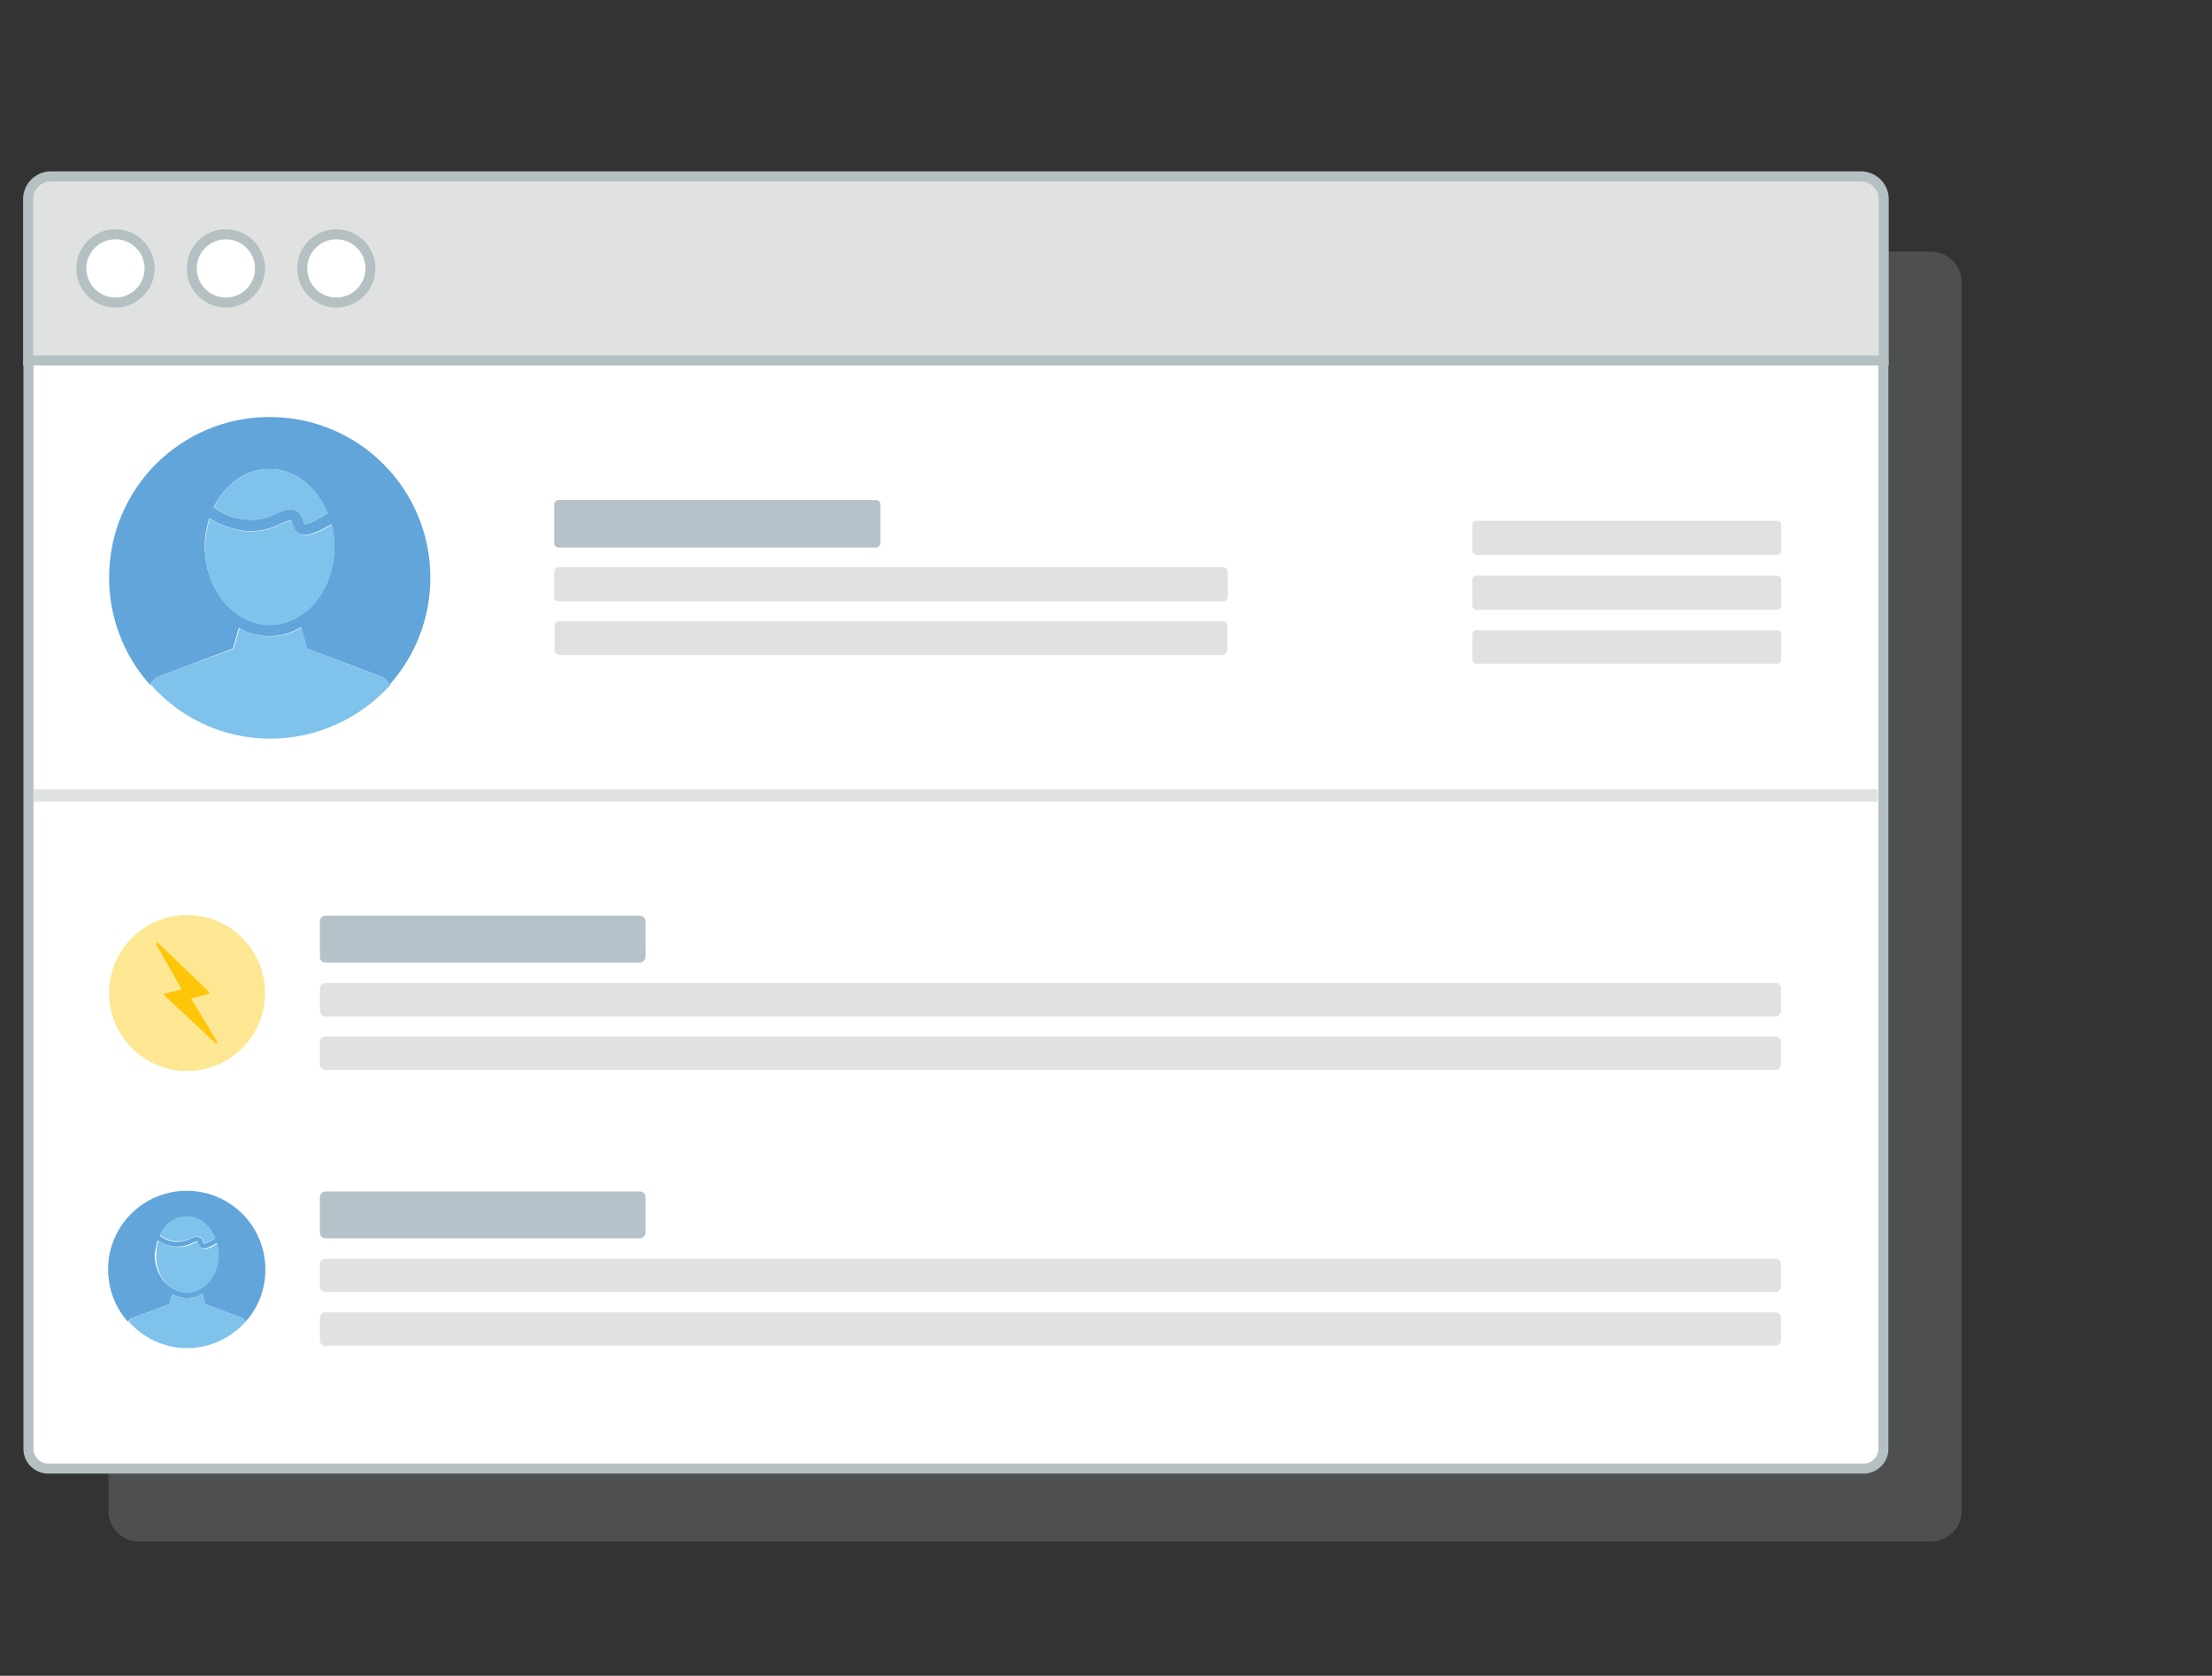 <?xml version="1.0" encoding="utf-8"?>
<!-- Generator: Adobe Illustrator 18.1.0, SVG Export Plug-In . SVG Version: 6.00 Build 0)  -->
<!DOCTYPE svg PUBLIC "-//W3C//DTD SVG 1.1//EN" "http://www.w3.org/Graphics/SVG/1.1/DTD/svg11.dtd">
<svg version="1.1" id="Layer_1" xmlns="http://www.w3.org/2000/svg" xmlns:xlink="http://www.w3.org/1999/xlink" x="0px" y="0px"
	 viewBox="0 0 661 500.7" enable-background="new 0 0 661 500.7" xml:space="preserve">
<rect x="0" y="0" width="661" height="500.7" fill="#333333" stroke="none"/>
<path opacity="0.2" fill="#B5C0C3" d="M577.1,460.6H41.6c-5.1,0-9.2-4.1-9.2-9.2V84.4c0-5.1,4.1-9.2,9.2-9.2h535.4
	c5.1,0,9.2,4.1,9.2,9.2v367.1C586.2,456.5,582.1,460.6,577.1,460.6z"/>
<g>
	<path fill="#FFFFFF" stroke="#B5C0C3" stroke-width="3" stroke-miterlimit="10" d="M562.8,107.7v325.2c0,3.3-2.7,5.9-5.9,5.9H14.4
		c-3.3,0-5.9-2.7-5.9-5.9V107.7"/>
	<path fill="#E0E2E2" stroke="#B5C0C3" stroke-width="3" stroke-miterlimit="10" d="M562.8,107.7H8.4V59.5c0-3.7,3-6.8,6.8-6.8
		h540.9c3.7,0,6.8,3,6.8,6.8v48.2H562.8z"/>
	<g>
		<ellipse fill="#FFFFFF" stroke="#B5C0C3" stroke-width="3" stroke-miterlimit="10" cx="34.5" cy="80.2" rx="10.2" ry="10.2"/>
		<ellipse fill="#FFFFFF" stroke="#B5C0C3" stroke-width="3" stroke-miterlimit="10" cx="67.5" cy="80.2" rx="10.2" ry="10.2"/>
		<ellipse fill="#FFFFFF" stroke="#B5C0C3" stroke-width="3" stroke-miterlimit="10" cx="100.5" cy="80.2" rx="10.2" ry="10.2"/>
	</g>
	<g>
		<path fill="#B5C2C9" d="M261.8,163.6h-94.9c-0.6,0-1.3-0.5-1.3-1.3v-11.6c0-0.6,0.5-1.3,1.3-1.3h94.9c0.6,0,1.3,0.5,1.3,1.3v11.6
			C263,163,262.4,163.6,261.8,163.6z"/>
		<path fill="#E0E2E2" d="M365.5,179.7H166.9c-0.6,0-1.3-0.5-1.3-1.3v-7.6c0-0.6,0.5-1.3,1.3-1.3h198.7c0.6,0,1.3,0.5,1.3,1.3v7.6
			C366.8,179.1,366.3,179.7,365.5,179.7z"/>
		<path fill="#E0E2E2" d="M365.3,195.7H167.2c-0.8,0-1.5-0.6-1.5-1.5v-7.1c0-0.8,0.6-1.5,1.5-1.5h198.1c0.8,0,1.5,0.6,1.5,1.5v7.1
			C366.8,195.1,366.1,195.7,365.3,195.7z"/>
	</g>
	<g>
		<path fill="#E0E2E2" d="M531.1,182.2h-89.9c-0.6,0-1.2-0.5-1.2-1.2v-7.8c0-0.6,0.5-1.2,1.2-1.2h89.9c0.6,0,1.2,0.5,1.2,1.2v7.8
			C532.2,181.7,531.7,182.2,531.1,182.2z"/>
		<path fill="#E0E2E2" d="M531.1,165.8h-89.9c-0.6,0-1.2-0.5-1.2-1.2v-7.8c0-0.6,0.5-1.2,1.2-1.2h89.9c0.6,0,1.2,0.5,1.2,1.2v7.8
			C532.2,165.2,531.7,165.8,531.1,165.8z"/>
		<path fill="#E0E2E2" d="M531.1,198.3h-89.9c-0.6,0-1.2-0.5-1.2-1.2v-7.6c0-0.6,0.5-1.2,1.2-1.2h89.9c0.6,0,1.2,0.5,1.2,1.2v7.6
			C532.2,197.7,531.7,198.3,531.1,198.3z"/>
	</g>
	<g>
		<g>
			<path fill="#B5C2C9" d="M191.2,287.6H97.3c-1,0-1.7-0.7-1.7-1.7v-10.6c0-1,0.7-1.7,1.7-1.7h93.9c1,0,1.7,0.7,1.7,1.7v10.6
				C192.9,286.8,192.1,287.6,191.2,287.6z"/>
			<path fill="#E0E2E2" d="M530.5,303.7H97.3c-1,0-1.7-0.7-1.7-1.7v-6.6c0-1,0.7-1.7,1.7-1.7h433.2c1,0,1.7,0.7,1.7,1.7v6.6
				C532.2,303,531.5,303.7,530.5,303.7z"/>
			<path fill="#E0E2E2" d="M530.5,319.7H97.3c-1,0-1.7-0.7-1.7-1.7v-6.6c0-1,0.7-1.7,1.7-1.7h433.2c1,0,1.7,0.7,1.7,1.7v6.6
				C532.2,319,531.5,319.7,530.5,319.7z"/>
		</g>
		<g>
			<circle fill="#FDE792" cx="55.9" cy="296.7" r="23.3"/>
			<path fill="#FFC609" d="M62.5,296.4l-15.3-14.7c-0.1-0.1-0.3-0.1-0.4,0c-0.1,0.1-0.1,0.4-0.1,0.5l7.6,13.4l-5.1,1.3
				c-0.1,0-0.2,0-0.3,0.1c0,0.1,0,0.2,0.1,0.3l15.4,14.4c0.1,0.1,0.2,0.1,0.3,0.1c0,0,0.1,0,0.1-0.1c0.1-0.1,0.2-0.2,0.1-0.4
				l-7.8-13l5.2-1.3c0.1,0,0.2-0.2,0.2-0.3S62.6,296.5,62.5,296.4z"/>
		</g>
	</g>
	<g>
		<g>
			<g>
				<g>
					<path fill="#62A5DA" d="M47.5,202.1l22.1-8.3l1.8-6.2c2.8,1.6,5.8,2.5,9.1,2.5c3.4,0,6.6-1,9.4-2.7l1.8,6.4l22.1,8.3
						c0,0,1.3,0.3,2.7,2.4c7.5-8.5,12.1-19.6,12.1-31.9c0-26.5-21.4-48-48-48s-48,21.4-48,48c0,12.2,4.6,23.5,12.2,32
						C46.2,202.4,47.5,202.1,47.5,202.1z M80.5,140.1c7.6,0,14.2,5.4,17.4,13.3c-5.5,3.5-6.8,3.2-6.9,3.2c-0.1-0.1-0.3-0.6-0.4-1
						c-0.3-1-0.7-2.4-2.2-3.1c-1.5-0.6-3.3-0.3-6.2,1.1c-8.7,4.2-16.4-0.5-18.4-2C67.3,144.7,73.4,140.1,80.5,140.1z M62.6,154.8
						c3.2,2.1,11.6,6.5,21.1,1.8c1.9-1,2.8-1.1,3.1-1.1c0.2,0,0.2,0,0.2,0c0.1,0.1,0.3,0.6,0.4,1c0.3,1,0.7,2.5,2.4,3.1
						c0.4,0.1,0.8,0.2,1.4,0.2c1.8,0,4.2-1.1,7.9-3.2c0.5,2.1,0.8,4.5,0.8,6.8c0,10.3-5.5,19-13.2,22.1c-1.9,0.7-3.9,1.2-6.2,1.2
						c-2.3,0-4.6-0.5-6.7-1.5c-7.3-3.3-12.6-11.9-12.6-21.9C61.2,160.4,61.7,157.5,62.6,154.8z"/>
				</g>
			</g>
			<g>
				<path fill="#7FC2EB" d="M80.8,220.7c14.2,0,27.1-6.3,35.9-16.1c-1.4-2.1-2.7-2.4-2.7-2.4l-22.1-8.3l-1.8-6.4
					c-2.9,1.7-6.1,2.7-9.4,2.7c-3.3,0-6.4-1-9.1-2.5l-1.8,6.2L47.6,202c0,0-1.3,0.3-2.7,2.4C53.7,214.4,66.4,220.7,80.8,220.7z"/>
			</g>
			<g>
				<path fill="#7FC2EB" d="M73.9,185.3c2.1,1,4.4,1.5,6.7,1.5c2.1,0,4.1-0.4,6.2-1.2c7.6-3.1,13.2-11.8,13.2-22.1
					c0-2.3-0.3-4.6-0.8-6.8c-3.6,2.2-6.1,3.2-7.9,3.2c-0.5,0-1-0.1-1.4-0.2c-1.6-0.6-2.1-2.1-2.4-3.1c-0.1-0.3-0.3-0.8-0.4-1
					c0,0,0,0-0.2,0c-0.3,0-1.3,0.1-3.1,1.1c-9.6,4.7-17.9,0.3-21.1-1.8c-0.8,2.7-1.4,5.6-1.4,8.6C61.2,173.5,66.5,182,73.9,185.3z"
					/>
			</g>
			<g>
				<path fill="#7FC2EB" d="M82.2,153.6c2.8-1.4,4.7-1.7,6.2-1.1c1.5,0.6,1.9,2.1,2.2,3.1c0.1,0.3,0.2,0.8,0.4,1
					c0.1,0,1.4,0.3,6.9-3.2c-3.1-7.9-9.8-13.3-17.4-13.3c-7.1,0-13.3,4.7-16.6,11.5C65.9,153.1,73.5,157.8,82.2,153.6z"/>
			</g>
		</g>
	</g>
	<g>
		<g>
			<path fill="#B5C2C9" d="M191.2,370H97.3c-1,0-1.7-0.7-1.7-1.7v-10.6c0-1,0.7-1.7,1.7-1.7h93.9c1,0,1.7,0.7,1.7,1.7v10.6
				C192.9,369.2,192.1,370,191.2,370z"/>
			<path fill="#E0E2E2" d="M530.5,386.1H97.3c-1,0-1.7-0.7-1.7-1.7v-6.6c0-1,0.7-1.7,1.7-1.7h433.2c1,0,1.7,0.7,1.7,1.7v6.6
				C532.2,385.2,531.5,386.1,530.5,386.1z"/>
			<path fill="#E0E2E2" d="M530.5,402.1H97.3c-1,0-1.7-0.7-1.7-1.7v-6.6c0-1,0.7-1.7,1.7-1.7h433.2c1,0,1.7,0.7,1.7,1.7v6.6
				C532.2,401.4,531.5,402.1,530.5,402.1z"/>
		</g>
		<g>
			<g>
				<g>
					<g>
						<path fill="#62A5DA" d="M39.8,393.7l10.8-4l0.8-3c1.4,0.7,2.9,1.2,4.5,1.2c1.7,0,3.2-0.5,4.6-1.3l0.8,3.1l10.8,4
							c0,0,0.6,0.1,1.3,1.2c3.7-4.1,5.9-9.6,5.9-15.6c0-13-10.5-23.5-23.5-23.5s-23.5,10.5-23.5,23.5c0,5.9,2.2,11.5,5.9,15.6
							C39.1,393.8,39.8,393.7,39.8,393.7z M55.8,363.5c3.7,0,7,2.7,8.5,6.5c-2.7,1.7-3.3,1.6-3.4,1.6c-0.1-0.1-0.1-0.3-0.2-0.4
							c-0.1-0.4-0.3-1.2-1.1-1.5c-0.7-0.3-1.6-0.1-3,0.5c-4.2,2.1-8-0.2-8.9-1C49.3,365.7,52.4,363.5,55.8,363.5z M47.1,370.6
							c1.6,1.1,5.6,3.2,10.3,0.8c1-0.4,1.4-0.5,1.5-0.5c0.1,0,0.1,0,0.1,0c0.1,0.1,0.1,0.3,0.2,0.5c0.1,0.5,0.4,1.3,1.2,1.5
							c0.2,0.1,0.4,0.1,0.6,0.1c0.8,0,2-0.5,3.8-1.6c0.2,1.1,0.4,2.1,0.4,3.3c0,5-2.7,9.2-6.5,10.8c-1,0.4-1.9,0.6-3,0.6
							c-1.2,0-2.2-0.2-3.3-0.7c-3.6-1.6-6.2-5.7-6.2-10.7C46.5,373.4,46.7,372,47.1,370.6z"/>
					</g>
				</g>
				<g>
					<path fill="#7FC2EB" d="M55.9,402.8c7,0,13.2-3.1,17.5-7.9c-0.6-1.1-1.3-1.2-1.3-1.2l-10.8-4l-0.8-3.1c-1.4,0.8-3,1.3-4.6,1.3
						s-3.1-0.4-4.5-1.2l-0.8,3l-10.8,4c0,0-0.6,0.1-1.3,1.2C42.7,399.7,49,402.8,55.9,402.8z"/>
				</g>
				<g>
					<path fill="#7FC2EB" d="M52.6,385.6c1.1,0.4,2.1,0.7,3.3,0.7c1.1,0,2-0.2,3-0.6c3.7-1.5,6.5-5.7,6.5-10.8
						c0-1.2-0.1-2.2-0.4-3.3c-1.8,1.1-3,1.6-3.8,1.6c-0.2,0-0.4,0-0.6-0.1c-0.7-0.3-1.1-1.1-1.2-1.5c0-0.2-0.1-0.4-0.2-0.5
						c0,0,0,0-0.1,0c-0.2,0-0.6,0.1-1.5,0.5c-4.7,2.3-8.7,0.1-10.3-0.8c-0.4,1.3-0.6,2.8-0.6,4.2C46.5,379.7,49,384,52.6,385.6z"/>
				</g>
				<g>
					<path fill="#7FC2EB" d="M56.7,370.1c1.4-0.6,2.3-0.8,3-0.5c0.7,0.3,1,1.1,1.1,1.5c0,0.1,0.1,0.4,0.2,0.4c0,0,0.6,0.1,3.4-1.6
						c-1.5-3.8-4.8-6.5-8.5-6.5c-3.4,0-6.5,2.2-8.1,5.6C48.7,369.8,52.4,372.1,56.7,370.1z"/>
				</g>
			</g>
		</g>
	</g>
	<rect x="10.1" y="235.8" fill="#E0E2E2" width="551" height="3.7"/>
</g>
</svg>
